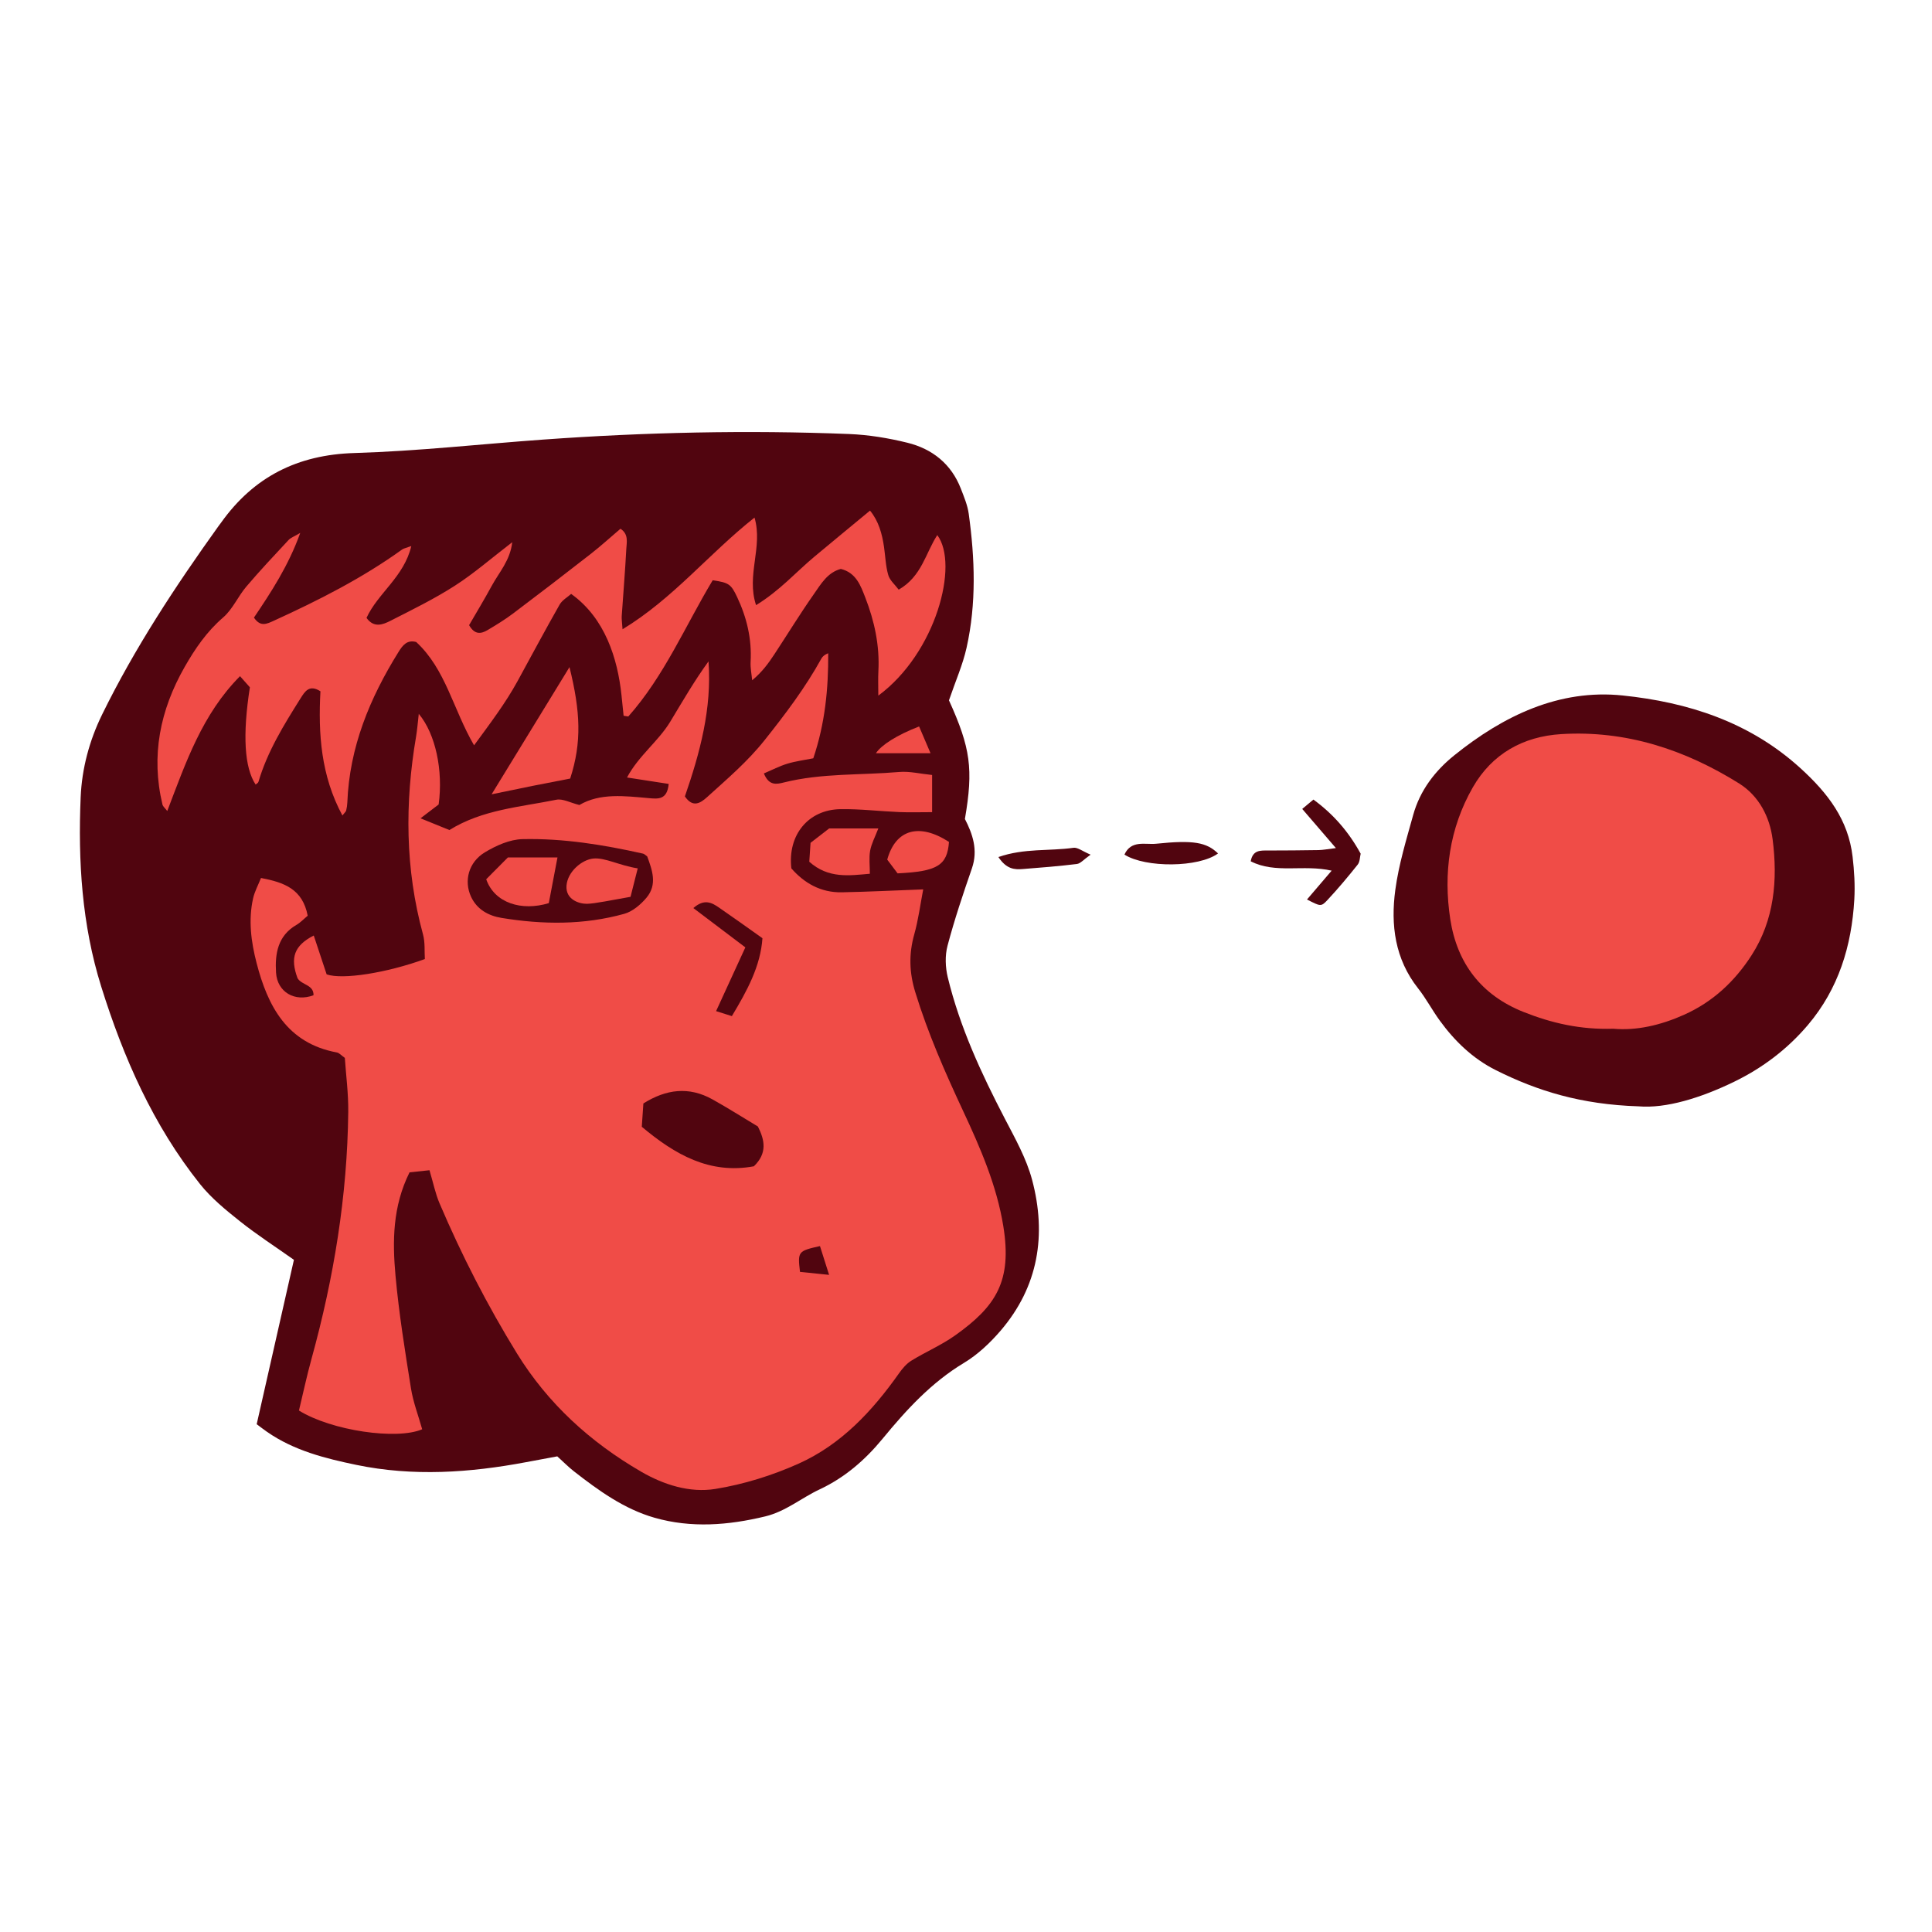 <svg version="1.1" id="svg" xmlns="http://www.w3.org/2000/svg" xmlns:xlink="http://www.w3.org/1999/xlink" x="0px" y="0px"
	 width="200px" height="200px" viewBox="0 0 200 200" enable-background="new 0 0 200 200" xml:space="preserve">
<path class="stroke" fill="#51050f"  d="M104.017,115.796c-2.44-4.689-4.653-9.467-5.904-14.622c-0.253-1.041-0.298-2.252-0.024-3.276
	c0.715-2.702,1.609-5.361,2.524-8.006c0.657-1.903,0.067-3.573-0.726-5.112c0.891-5.177,0.583-7.359-1.65-12.283
	c0.682-1.999,1.432-3.687,1.824-5.452c1.025-4.586,0.862-9.226,0.223-13.849c-0.122-0.891-0.487-1.759-0.816-2.608
	c-0.992-2.562-2.953-4.119-5.534-4.756c-1.97-0.486-4.017-0.822-6.04-0.903c-10.552-0.418-21.097-0.182-31.629,0.574
	c-6.525,0.469-13.043,1.199-19.576,1.394c-5.898,0.176-10.424,2.467-13.804,7.209c-0.081,0.115-0.171,0.223-0.253,0.338
	c-4.468,6.235-8.684,12.629-12.066,19.533c-1.316,2.688-2.088,5.582-2.215,8.53c-0.283,6.628,0.125,13.218,2.125,19.615
	c2.303,7.369,5.381,14.368,10.227,20.448c1.164,1.459,2.663,2.685,4.137,3.856c1.749,1.393,3.637,2.611,5.587,3.99
	c-1.303,5.753-2.584,11.41-3.854,17.018c0.521,0.386,0.795,0.599,1.078,0.795c2.784,1.932,6.002,2.744,9.237,3.415
	c5.874,1.218,11.747,0.817,17.597-0.286c1.093-0.206,2.185-0.407,3.205-0.597c0.667,0.604,1.16,1.108,1.71,1.538
	c2.56,2,5.214,3.917,8.358,4.816c3.795,1.085,7.633,0.787,11.465-0.14c2.12-0.514,3.729-1.906,5.621-2.793
	c2.598-1.217,4.699-3.031,6.52-5.243c2.454-2.987,5.045-5.82,8.431-7.857c1.418-0.854,2.695-2.059,3.78-3.323
	c3.934-4.581,4.78-9.939,3.268-15.625C106.254,119.926,105.084,117.848,104.017,115.796z"/>
<path class="stroke" fill="#51050f"  d="M191.781,88.694c-0.447-3.839-2.557-6.584-5.402-9.173c-5.281-4.806-11.67-6.826-18.402-7.526
	c-6.578-0.684-12.352,2.102-17.434,6.198c-2.006,1.616-3.547,3.642-4.247,6.158c-0.712,2.565-1.5,5.142-1.854,7.767
	c-0.492,3.626-0.045,7.156,2.357,10.195c0.824,1.043,1.451,2.243,2.234,3.322c1.548,2.133,3.422,3.944,5.789,5.133
	c4.312,2.167,8.852,3.57,14.799,3.759c2.837,0.243,6.449-0.869,9.895-2.544c2.928-1.422,5.508-3.369,7.628-5.867
	c3.181-3.747,4.54-8.193,4.814-13.009C192.042,91.643,191.951,90.153,191.781,88.694z"/>
<path class="stroke" fill="#51050f"  d="M135.965,82.771c-0.422,0.354-0.762,0.638-1.158,0.97c1.162,1.35,2.227,2.589,3.484,4.051c-0.854,0.103-1.32,0.2-1.79,0.209
	c-1.747,0.031-3.495,0.039-5.242,0.043c-0.772,0.001-1.57-0.071-1.786,1.117c2.574,1.318,5.441,0.301,8.379,0.969
	c-0.967,1.131-1.744,2.041-2.552,2.985c1.39,0.714,1.451,0.771,2.116,0.057c1.098-1.177,2.136-2.414,3.137-3.674
	c0.23-0.292,0.217-0.779,0.303-1.124C139.619,86.117,138.047,84.294,135.965,82.771z"/>
<path class="stroke" fill="#51050f"  d="M119.673,87.344c-1.104,0.114-2.579-0.415-3.271,1.123c2.184,1.39,7.699,1.347,9.688-0.118
	C124.901,87.198,123.559,86.942,119.673,87.344z"/>
<path class="stroke" fill="#51050f"  d="M103.353,88.72c0.849,1.276,1.679,1.309,2.515,1.243c1.873-0.146,3.746-0.293,5.609-0.523
	c0.379-0.047,0.709-0.466,1.422-0.966c-0.847-0.356-1.344-0.772-1.772-0.711C108.646,88.12,106.055,87.785,103.353,88.72z"/>
<path fill-rule="evenodd" clip-rule="evenodd" fill="#f04c47" class="fill" d="M31.853,94.796c-0.411,0.34-0.752,0.71-1.167,0.95
	c-1.943,1.126-2.23,3-2.111,4.939c0.123,2.023,1.951,3.069,3.881,2.342c0.022-1.107-1.207-1.037-1.65-1.755
	c-0.795-2.125-0.354-3.387,1.673-4.428c0.459,1.384,0.915,2.757,1.335,4.023c1.65,0.575,6.224-0.153,10.166-1.586
	c-0.052-0.795,0.037-1.712-0.189-2.543C41.937,89.96,41.9,83.13,43.072,76.251c0.123-0.73,0.177-1.472,0.28-2.353
	c1.739,2.07,2.538,5.871,2.057,9.381c-0.489,0.374-1.022,0.781-1.876,1.432c1.197,0.487,2.102,0.854,2.988,1.215
	c3.414-2.121,7.32-2.376,11.07-3.137c0.664-0.136,1.445,0.313,2.387,0.545c2.147-1.262,4.683-0.933,7.207-0.709
	c0.943,0.084,1.884,0.186,2.038-1.473c-1.356-0.21-2.694-0.417-4.313-0.667c1.204-2.259,3.242-3.737,4.482-5.787
	c1.262-2.087,2.477-4.203,3.953-6.231c0.359,4.887-0.889,9.474-2.445,13.979c0.812,1.181,1.576,0.729,2.312,0.061
	c2.065-1.874,4.157-3.645,5.942-5.887c2.155-2.709,4.21-5.426,5.878-8.448c0.125-0.226,0.337-0.403,0.705-0.548
	c0.023,3.682-0.33,7.285-1.545,10.875c-0.922,0.185-1.826,0.297-2.684,0.558c-0.816,0.248-1.586,0.651-2.43,1.009
	c0.526,1.305,1.326,1.12,2.059,0.937c3.925-0.983,7.96-0.743,11.939-1.087c1.08-0.093,2.192,0.188,3.416,0.31
	c0,1.377,0,2.537,0,3.848c-1.209,0-2.308,0.037-3.402-0.008c-2.029-0.084-4.062-0.334-6.09-0.302
	c-3.322,0.051-5.479,2.663-5.079,6.13c1.329,1.52,3.041,2.519,5.226,2.477c2.712-0.053,5.424-0.19,8.424-0.302
	c-0.3,1.551-0.5,3.135-0.927,4.655c-0.569,2.03-0.523,3.939,0.104,5.983c1.305,4.256,3.085,8.3,4.96,12.314
	c1.791,3.832,3.479,7.729,4.156,11.917c0.924,5.711-0.771,8.298-4.992,11.305c-1.414,1.007-3.046,1.698-4.53,2.613
	c-0.509,0.314-0.935,0.824-1.286,1.322c-2.757,3.903-5.984,7.364-10.381,9.336c-2.729,1.224-5.685,2.147-8.632,2.622
	c-2.646,0.425-5.34-0.433-7.688-1.797c-5.244-3.047-9.641-7.04-12.844-12.241c-3.061-4.972-5.719-10.161-8.01-15.531
	c-0.434-1.018-0.653-2.128-1.041-3.425c-0.742,0.078-1.453,0.152-2.064,0.218c-1.759,3.537-1.777,7.134-1.453,10.697
	c0.354,3.904,0.982,7.788,1.6,11.664c0.23,1.439,0.768,2.829,1.162,4.236c-2.609,1.13-9.388,0.153-12.757-1.94
	c0.414-1.718,0.802-3.546,1.298-5.345c2.312-8.373,3.711-16.883,3.805-25.58c0.021-1.881-0.231-3.765-0.354-5.58
	c-0.369-0.258-0.576-0.515-0.823-0.561c-5.155-0.957-7.157-4.786-8.315-9.27c-0.562-2.174-0.867-4.438-0.357-6.691
	c0.16-0.706,0.524-1.366,0.817-2.103C29.422,91.35,31.326,92.03,31.853,94.796z M66.998,88.653
	c-0.199-0.137-0.305-0.258-0.432-0.286c-4.108-0.923-8.268-1.594-12.478-1.5c-1.316,0.029-2.733,0.664-3.896,1.366
	c-1.693,1.022-2.184,2.96-1.432,4.592c0.613,1.328,1.813,1.976,3.155,2.196c4.257,0.699,8.526,0.744,12.712-0.423
	c0.859-0.24,1.697-0.955,2.293-1.662C68.082,91.56,67.507,90.047,66.998,88.653z M78.04,120.734
	c1.399-1.346,1.136-2.699,0.418-4.118c-1.58-0.947-3.118-1.924-4.705-2.809c-2.443-1.361-4.801-1.055-7.151,0.423
	c-0.057,0.848-0.109,1.6-0.164,2.413C69.877,119.53,73.477,121.58,78.04,120.734z M77.158,98.072
	c-1.043,2.272-1.994,4.345-3.029,6.599c0.618,0.196,1.092,0.346,1.633,0.517c1.596-2.65,2.969-5.188,3.166-8.065
	c-1.617-1.145-3.035-2.167-4.477-3.157c-0.745-0.513-1.529-0.973-2.674,0.037C73.589,95.374,75.275,96.649,77.158,98.072z
	 M85.828,131.974c-0.445-1.404-0.699-2.202-0.945-2.98c-2.274,0.507-2.318,0.562-2.068,2.671
	C83.59,131.744,84.424,131.829,85.828,131.974z"/>
<path fill-rule="evenodd" clip-rule="evenodd" fill="#f04c47" class="fill" d="M78.107,53.579c0.895,3.061-0.873,5.94,0.161,9.067
	c2.473-1.518,4.134-3.431,6.048-5.027c1.878-1.568,3.77-3.123,5.748-4.761c0.889,1.079,1.251,2.393,1.451,3.773
	c0.141,0.969,0.166,1.97,0.438,2.899c0.163,0.557,0.702,1.004,1.08,1.511c2.399-1.381,2.78-3.793,3.994-5.65
	c2.278,3.042-0.128,12.211-6.104,16.62c0-0.976-0.035-1.754,0.007-2.529c0.144-2.652-0.408-5.193-1.358-7.632
	c-0.471-1.204-0.934-2.561-2.529-2.956c-1.389,0.368-2.072,1.584-2.818,2.647c-1.412,2.013-2.697,4.115-4.049,6.171
	c-0.613,0.93-1.26,1.838-2.312,2.711c-0.059-0.638-0.196-1.28-0.161-1.913c0.134-2.375-0.399-4.6-1.407-6.727
	c-0.625-1.318-0.854-1.468-2.517-1.716c-2.825,4.692-5.006,9.904-8.737,14.104c-0.161-0.025-0.324-0.05-0.486-0.076
	c-0.074-0.72-0.146-1.439-0.223-2.159c-0.398-3.736-1.684-7.944-5.208-10.455c-0.374,0.338-0.929,0.643-1.195,1.111
	c-1.493,2.625-2.914,5.291-4.364,7.939c-1.246,2.272-2.801,4.32-4.49,6.626c-2.178-3.746-2.934-7.875-5.988-10.696
	c-0.938-0.256-1.395,0.323-1.83,1.024c-2.978,4.784-5.082,9.861-5.302,15.583c-0.011,0.279-0.054,0.562-0.12,0.833
	c-0.03,0.119-0.156,0.216-0.389,0.517c-2.227-4.121-2.512-8.465-2.275-12.857c-1.156-0.734-1.604,0.007-2.069,0.747
	c-1.722,2.74-3.425,5.489-4.349,8.631c-0.033,0.111-0.191,0.187-0.292,0.278c-1.16-1.762-1.367-5.109-0.594-10.069
	c-0.253-0.286-0.562-0.633-1.021-1.151c-3.915,3.94-5.607,8.921-7.532,13.957c-0.219-0.289-0.447-0.462-0.499-0.678
	c-1.209-5.055-0.238-9.783,2.293-14.222c1.076-1.888,2.291-3.671,3.99-5.134c0.985-0.849,1.537-2.18,2.4-3.195
	c1.404-1.655,2.896-3.236,4.376-4.827c0.222-0.237,0.571-0.354,1.206-0.73c-1.23,3.422-3.014,6.125-4.792,8.767
	c0.679,1.004,1.332,0.653,2.089,0.308c4.611-2.105,9.119-4.386,13.248-7.358c0.161-0.116,0.384-0.149,0.951-0.359
	c-0.75,3.189-3.463,4.875-4.636,7.436c0.763,1.071,1.692,0.703,2.483,0.3c2.252-1.146,4.537-2.264,6.658-3.626
	c1.987-1.275,3.783-2.848,5.945-4.507c-0.217,1.901-1.372,3.129-2.122,4.513c-0.763,1.409-1.596,2.779-2.345,4.072
	c0.588,1.039,1.265,0.895,1.916,0.51c0.906-0.537,1.811-1.091,2.65-1.724c2.691-2.028,5.364-4.081,8.021-6.155
	c1.045-0.815,2.025-1.71,3.083-2.609c0.863,0.56,0.641,1.394,0.604,2.099c-0.121,2.316-0.319,4.627-0.474,6.94
	c-0.022,0.319,0.037,0.644,0.085,1.367C69.697,61.957,73.348,57.349,78.107,53.579z"/>
<path fill-rule="evenodd" clip-rule="evenodd" fill="#f04c47" class="fill" d="M50.891,82.227c2.817-4.6,5.391-8.801,8.062-13.167
	c1.133,4.586,1.294,7.777,0.072,11.536c-1.27,0.247-2.566,0.494-3.86,0.752C53.892,81.603,52.62,81.87,50.891,82.227z"/>
<path fill-rule="evenodd" clip-rule="evenodd" fill="#f04c47" class="fill" d="M90.047,90.451c-2.13,0.184-4.287,0.526-6.27-1.244
	c0.041-0.605,0.084-1.279,0.131-1.958c0.686-0.529,1.289-0.997,1.924-1.487c1.654,0,3.303,0,5.092,0
	c-0.338,0.886-0.713,1.572-0.847,2.3C89.943,88.798,90.047,89.577,90.047,90.451z"/>
<path fill-rule="evenodd" clip-rule="evenodd" fill="#f04c47" class="fill" d="M98.238,87.155c-0.18,2.435-1.199,3.058-5.321,3.255
	c-0.335-0.444-0.739-0.982-1.071-1.422C92.715,85.841,95.172,85.168,98.238,87.155z"/>
<path fill-rule="evenodd" clip-rule="evenodd" fill="#f04c47" class="fill" d="M96.327,77.971c-2.149,0-3.919,0-5.65,0
	c0.56-0.847,2.177-1.885,4.468-2.767C95.494,76.021,95.848,76.846,96.327,77.971z"/>
<path fill-rule="evenodd" clip-rule="evenodd" fill="#f04c47" class="fill" d="M167.001,106.494c-3.39,0.108-6.372-0.576-9.281-1.734
	c-4.394-1.747-6.888-5.06-7.587-9.596c-0.732-4.757-0.092-9.425,2.332-13.656c1.992-3.477,5.209-5.273,9.162-5.514
	c6.689-0.406,12.779,1.599,18.391,5.1c2.075,1.295,3.188,3.481,3.484,5.798c0.538,4.177,0.18,8.337-2.18,11.997
	c-1.73,2.685-3.998,4.829-7.008,6.168C171.881,106.142,169.406,106.708,167.001,106.494z"/>
<path fill-rule="evenodd" clip-rule="evenodd" fill="#f04c47" class="fill" d="M57.71,88.763c-0.319,1.673-0.594,3.119-0.899,4.729
	c-2.803,0.855-5.615,0.003-6.479-2.472c0.735-0.741,1.584-1.594,2.244-2.257C54.549,88.763,56.152,88.763,57.71,88.763z"/>
<path fill-rule="evenodd" clip-rule="evenodd" fill="#f04c47" class="fill" d="M60.75,93.562c-0.812,0.007-2.213-0.447-2.106-1.88
	s1.579-2.688,2.78-2.807s2.689,0.72,4.593,1.019c-0.282,1.112-0.491,1.939-0.745,2.944C63.455,93.15,61.562,93.556,60.75,93.562z"/>
</svg>
